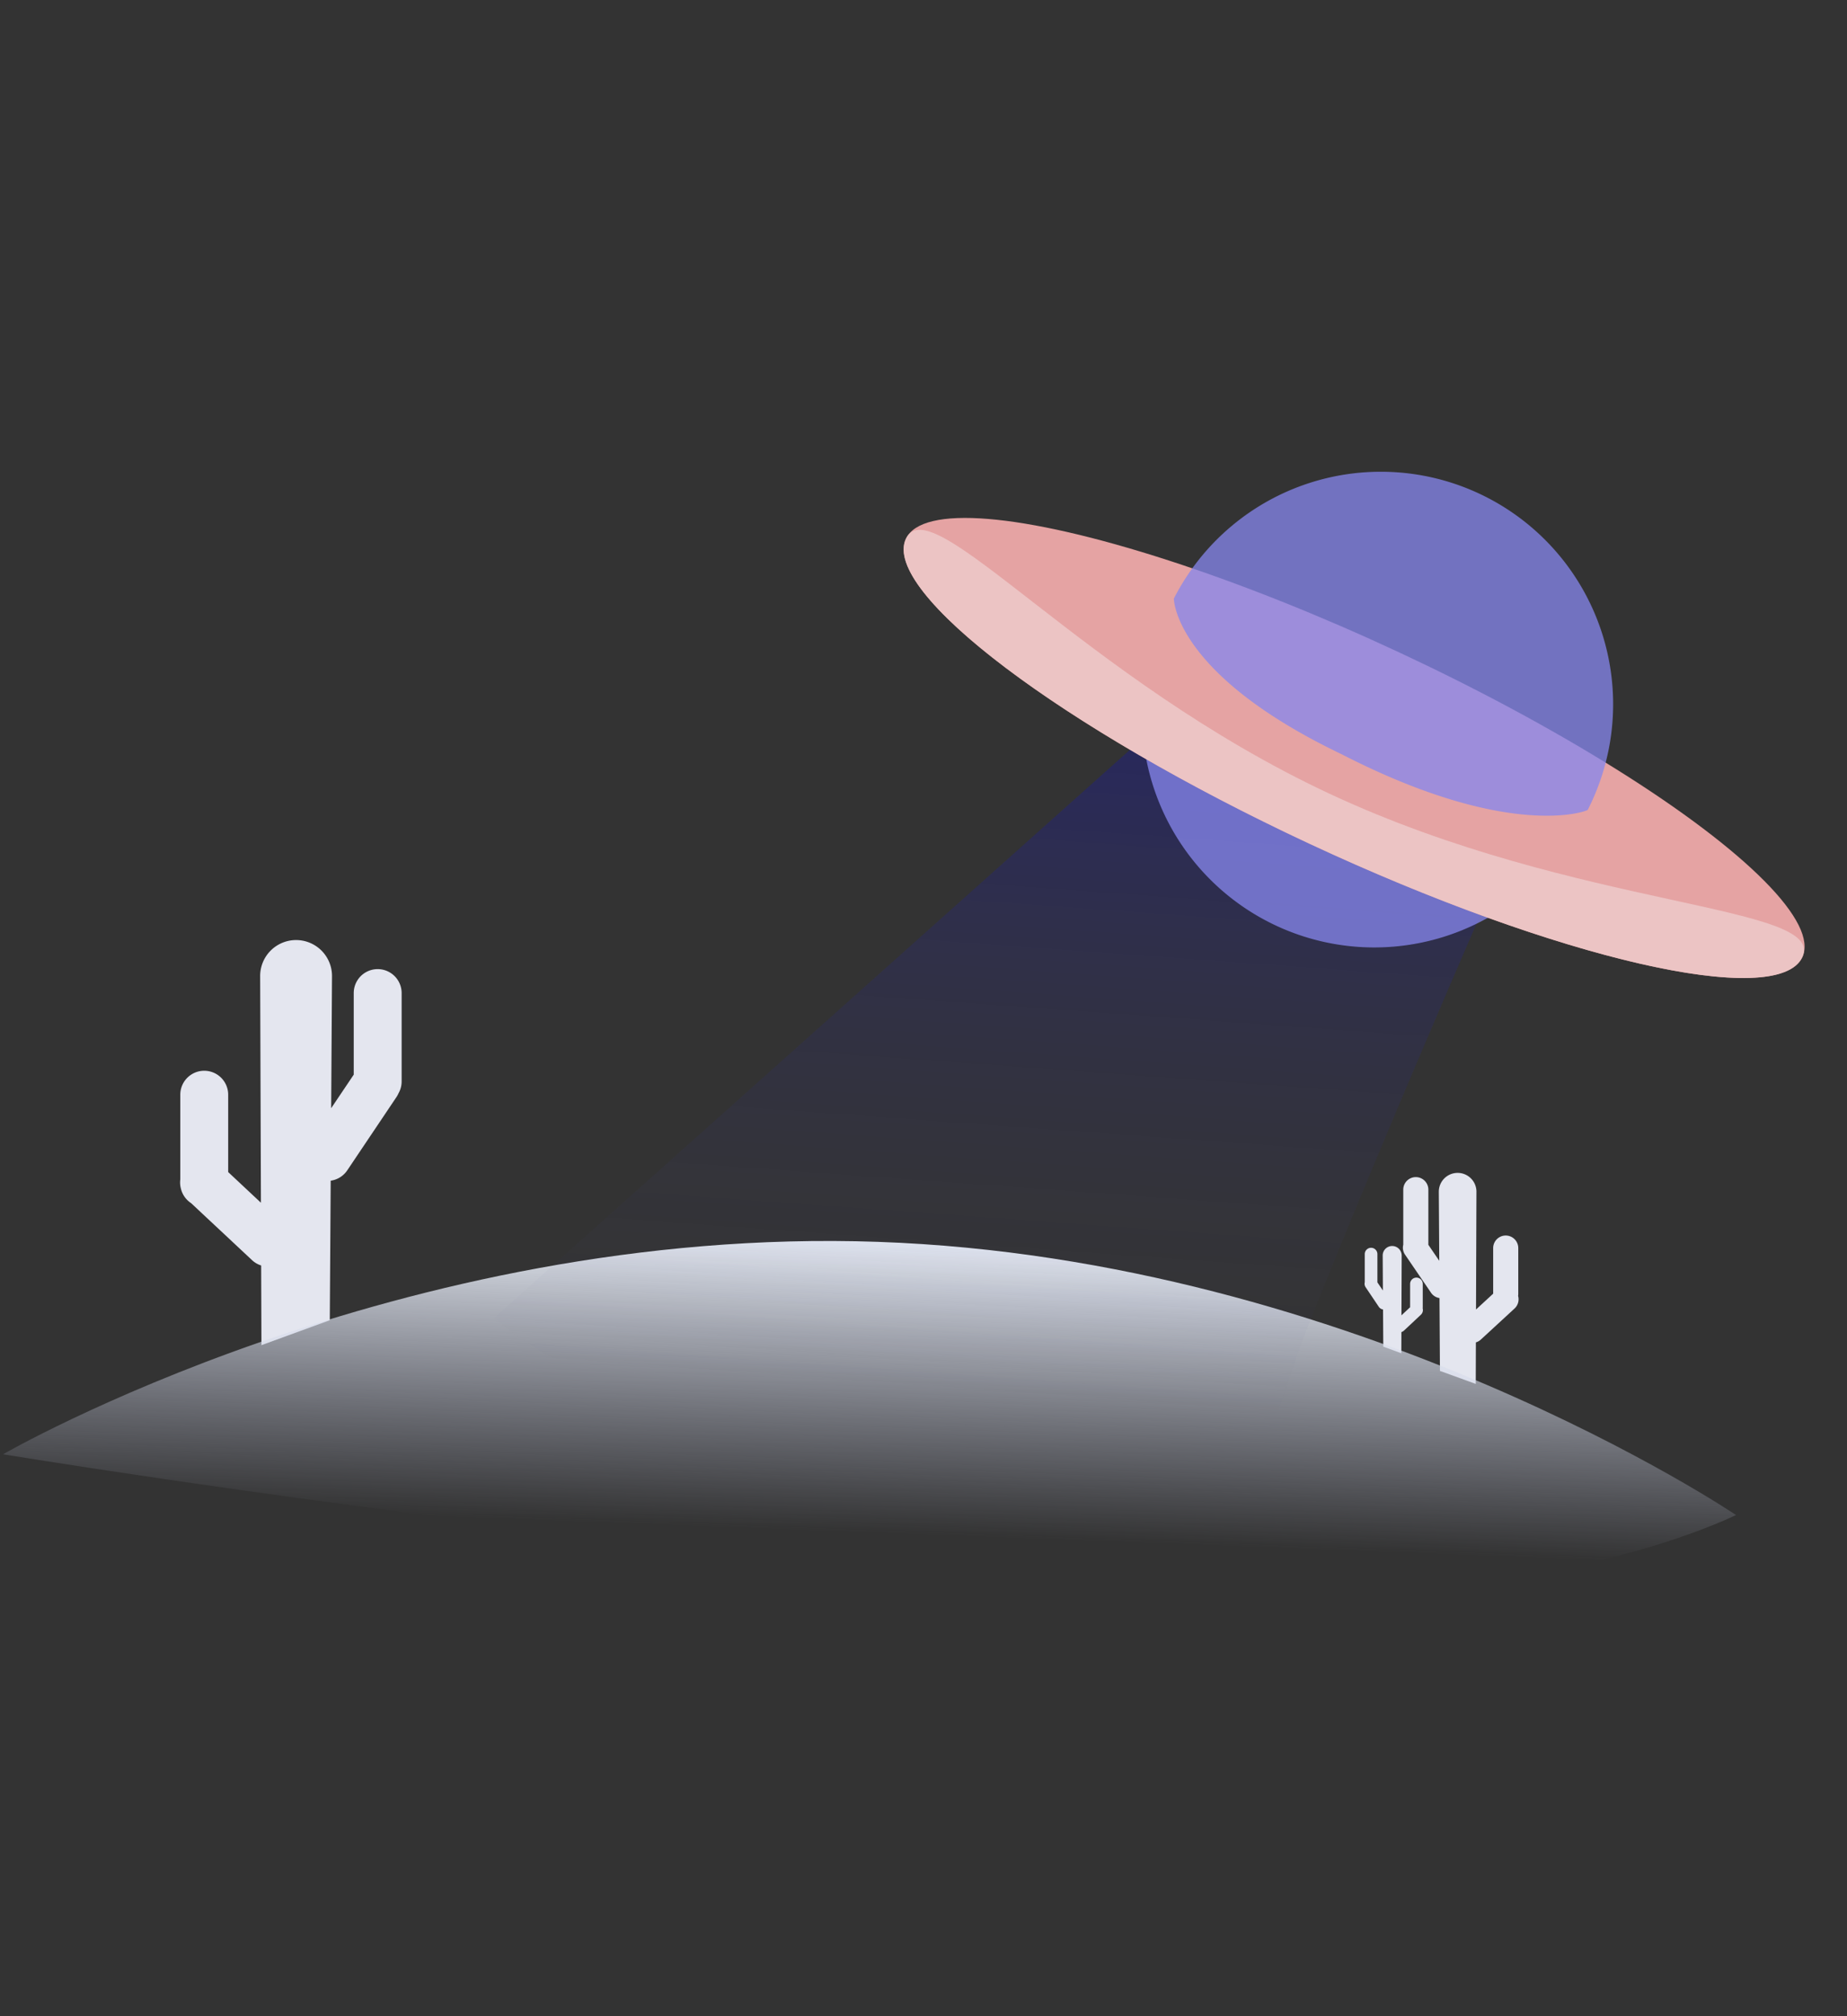 <svg xmlns="http://www.w3.org/2000/svg" xmlns:xlink="http://www.w3.org/1999/xlink" width="201.667" height="220" viewBox="0 0 201.667 220">
  <rect x="0" y="0" width="201.667" height="220" fill="#333333" stroke="none"/>
  <defs>
    <clipPath id="clip-path">
      <rect id="Rectangle_9814" data-name="Rectangle 9814" width="201.667" height="220" transform="translate(1386.386 667)" fill="#fff" stroke="#707070" stroke-width="1"/>
    </clipPath>
    <linearGradient id="linear-gradient" x1="0.498" y1="0.211" x2="0.5" y2="1" gradientUnits="objectBoundingBox">
      <stop offset="0" stop-color="#bec3dc" stop-opacity="0"/>
      <stop offset="1" stop-color="#e6ebf3"/>
    </linearGradient>
    <linearGradient id="linear-gradient-2" x1="0.5" x2="0.768" y2="0.804" gradientUnits="objectBoundingBox">
      <stop offset="0" stop-color="#0000f1"/>
      <stop offset="0" stop-color="#0000f1" stop-opacity="0.996"/>
      <stop offset="1" stop-color="#525278" stop-opacity="0"/>
    </linearGradient>
  </defs>
  <g id="Mask_Group_1262" data-name="Mask Group 1262" transform="translate(-1386.386 -667)" clip-path="url(#clip-path)">
    <g id="Group_18284" data-name="Group 18284" transform="translate(968.775 401.961)">
      <path id="Union_2" data-name="Union 2" d="M8.849,35.522a2.6,2.6,0,0,1-1-.586L1.2,28.72a2.619,2.619,0,0,1-1.11-1.572A2.646,2.646,0,0,1,.02,26.134V16.89a2.615,2.615,0,1,1,5.23,0v8.44l3.575,3.345L8.74,3.936a3.923,3.923,0,0,1,7.846,0l-.092,14.426L18.958,14.7V5.8a2.615,2.615,0,0,1,5.23,0v9.641a2.6,2.6,0,0,1-.339,1.289,2.642,2.642,0,0,1-.234.428l-5.362,7.98a2.608,2.608,0,0,1-1.81,1.132l-.1,15.225L8.88,44.218Z" transform="translate(437.276 367.601)" fill="#e4e6ef"/>
      <path id="Union_3" data-name="Union 3" d="M2.317,10.694l.026-6.553-.946.88V7.565a.69.69,0,0,1-1.381,0V5a.7.7,0,0,1,.008-.1.7.7,0,0,1,.2-.7L2.073,2.47a.7.7,0,0,1,.274-.158L2.356,0l1.97.724.026,4.054a.682.682,0,0,1,.464.293L6.249,7.2a.681.681,0,0,1,.1.547v3.073a.69.69,0,0,1-1.381,0V7.738l-.6-.887L4.39,10.7a1.036,1.036,0,0,1-2.071,0Z" transform="translate(572.972 412.703) rotate(180)" fill="#e4e6ef"/>
      <path id="Union_4" data-name="Union 4" d="M4.6,20.971,4.646,8.12,2.773,9.846v4.975a1.37,1.37,0,0,1-2.74,0v-5A1.381,1.381,0,0,1,.051,9.6,1.367,1.367,0,0,1,.443,8.224L4.117,4.841a1.393,1.393,0,0,1,.544-.311L4.675,0,8.585,1.42l.051,7.948a1.357,1.357,0,0,1,.92.576L12.4,14.111a1.324,1.324,0,0,1,.19,1.072v6.013a1.37,1.37,0,0,1-2.74,0V15.178L8.66,13.434l.049,7.537a2.055,2.055,0,1,1-4.11,0Z" transform="translate(583.418 416.046) rotate(180)" fill="#e4e6ef"/>
      <path id="Path_55439" data-name="Path 55439" d="M189.331,9.541S146.946,36.05,94.665,36.05,0,9.541,0,9.541,11.928,3.114,29.777,1.285C83.116-4.179,189.331,9.541,189.331,9.541Z" transform="translate(606.826 439.889) rotate(-177.993)" fill="url(#linear-gradient)"/>
      <path id="Path_55436" data-name="Path 55436" d="M42.71,0,83.422,3.443s-.8,27.639-.7,49.782S88.6,58.584,55.826,77.117,0,86.644,0,86.644Z" transform="translate(504.027 328.497) rotate(22)" opacity="0.22" fill="url(#linear-gradient-2)"/>
      <path id="Path_55437" data-name="Path 55437" d="M7.272,0a25.36,25.36,0,1,1-.939,50.712c-.144,0-6.745-6.159-6.311-26.843C-.114,3.568,7.255,0,7.272,0Z" transform="translate(593.251 348.947) rotate(117.975)" fill="#8686ec" opacity="0.76"/>
      <ellipse id="Ellipse_500" data-name="Ellipse 500" cx="54.001" cy="11.53" rx="54.001" ry="11.53" transform="translate(521.395 313.383) rotate(25)" fill="#e5a3a3"/>
      <path id="Path_55435" data-name="Path 55435" d="M7.273,0a25.365,25.365,0,1,1-.939,50.722c-.144,0-6.747-6.161-6.312-26.849C-.114,3.569,7.257,0,7.273,0Z" transform="matrix(0.438, -0.899, 0.899, 0.438, 542.597, 336.888)" fill="#8686ec" opacity="0.76"/>
      <path id="Path_55438" data-name="Path 55438" d="M53.766,7.521C83.589,7.521,108-4.508,108,1.86S83.824,13.39,54,13.39,0,8.228,0,1.86,23.941,7.521,53.766,7.521Z" transform="translate(517.308 322.147) rotate(25)" fill="#ecc4c4"/>
    </g>
  </g>
</svg>
